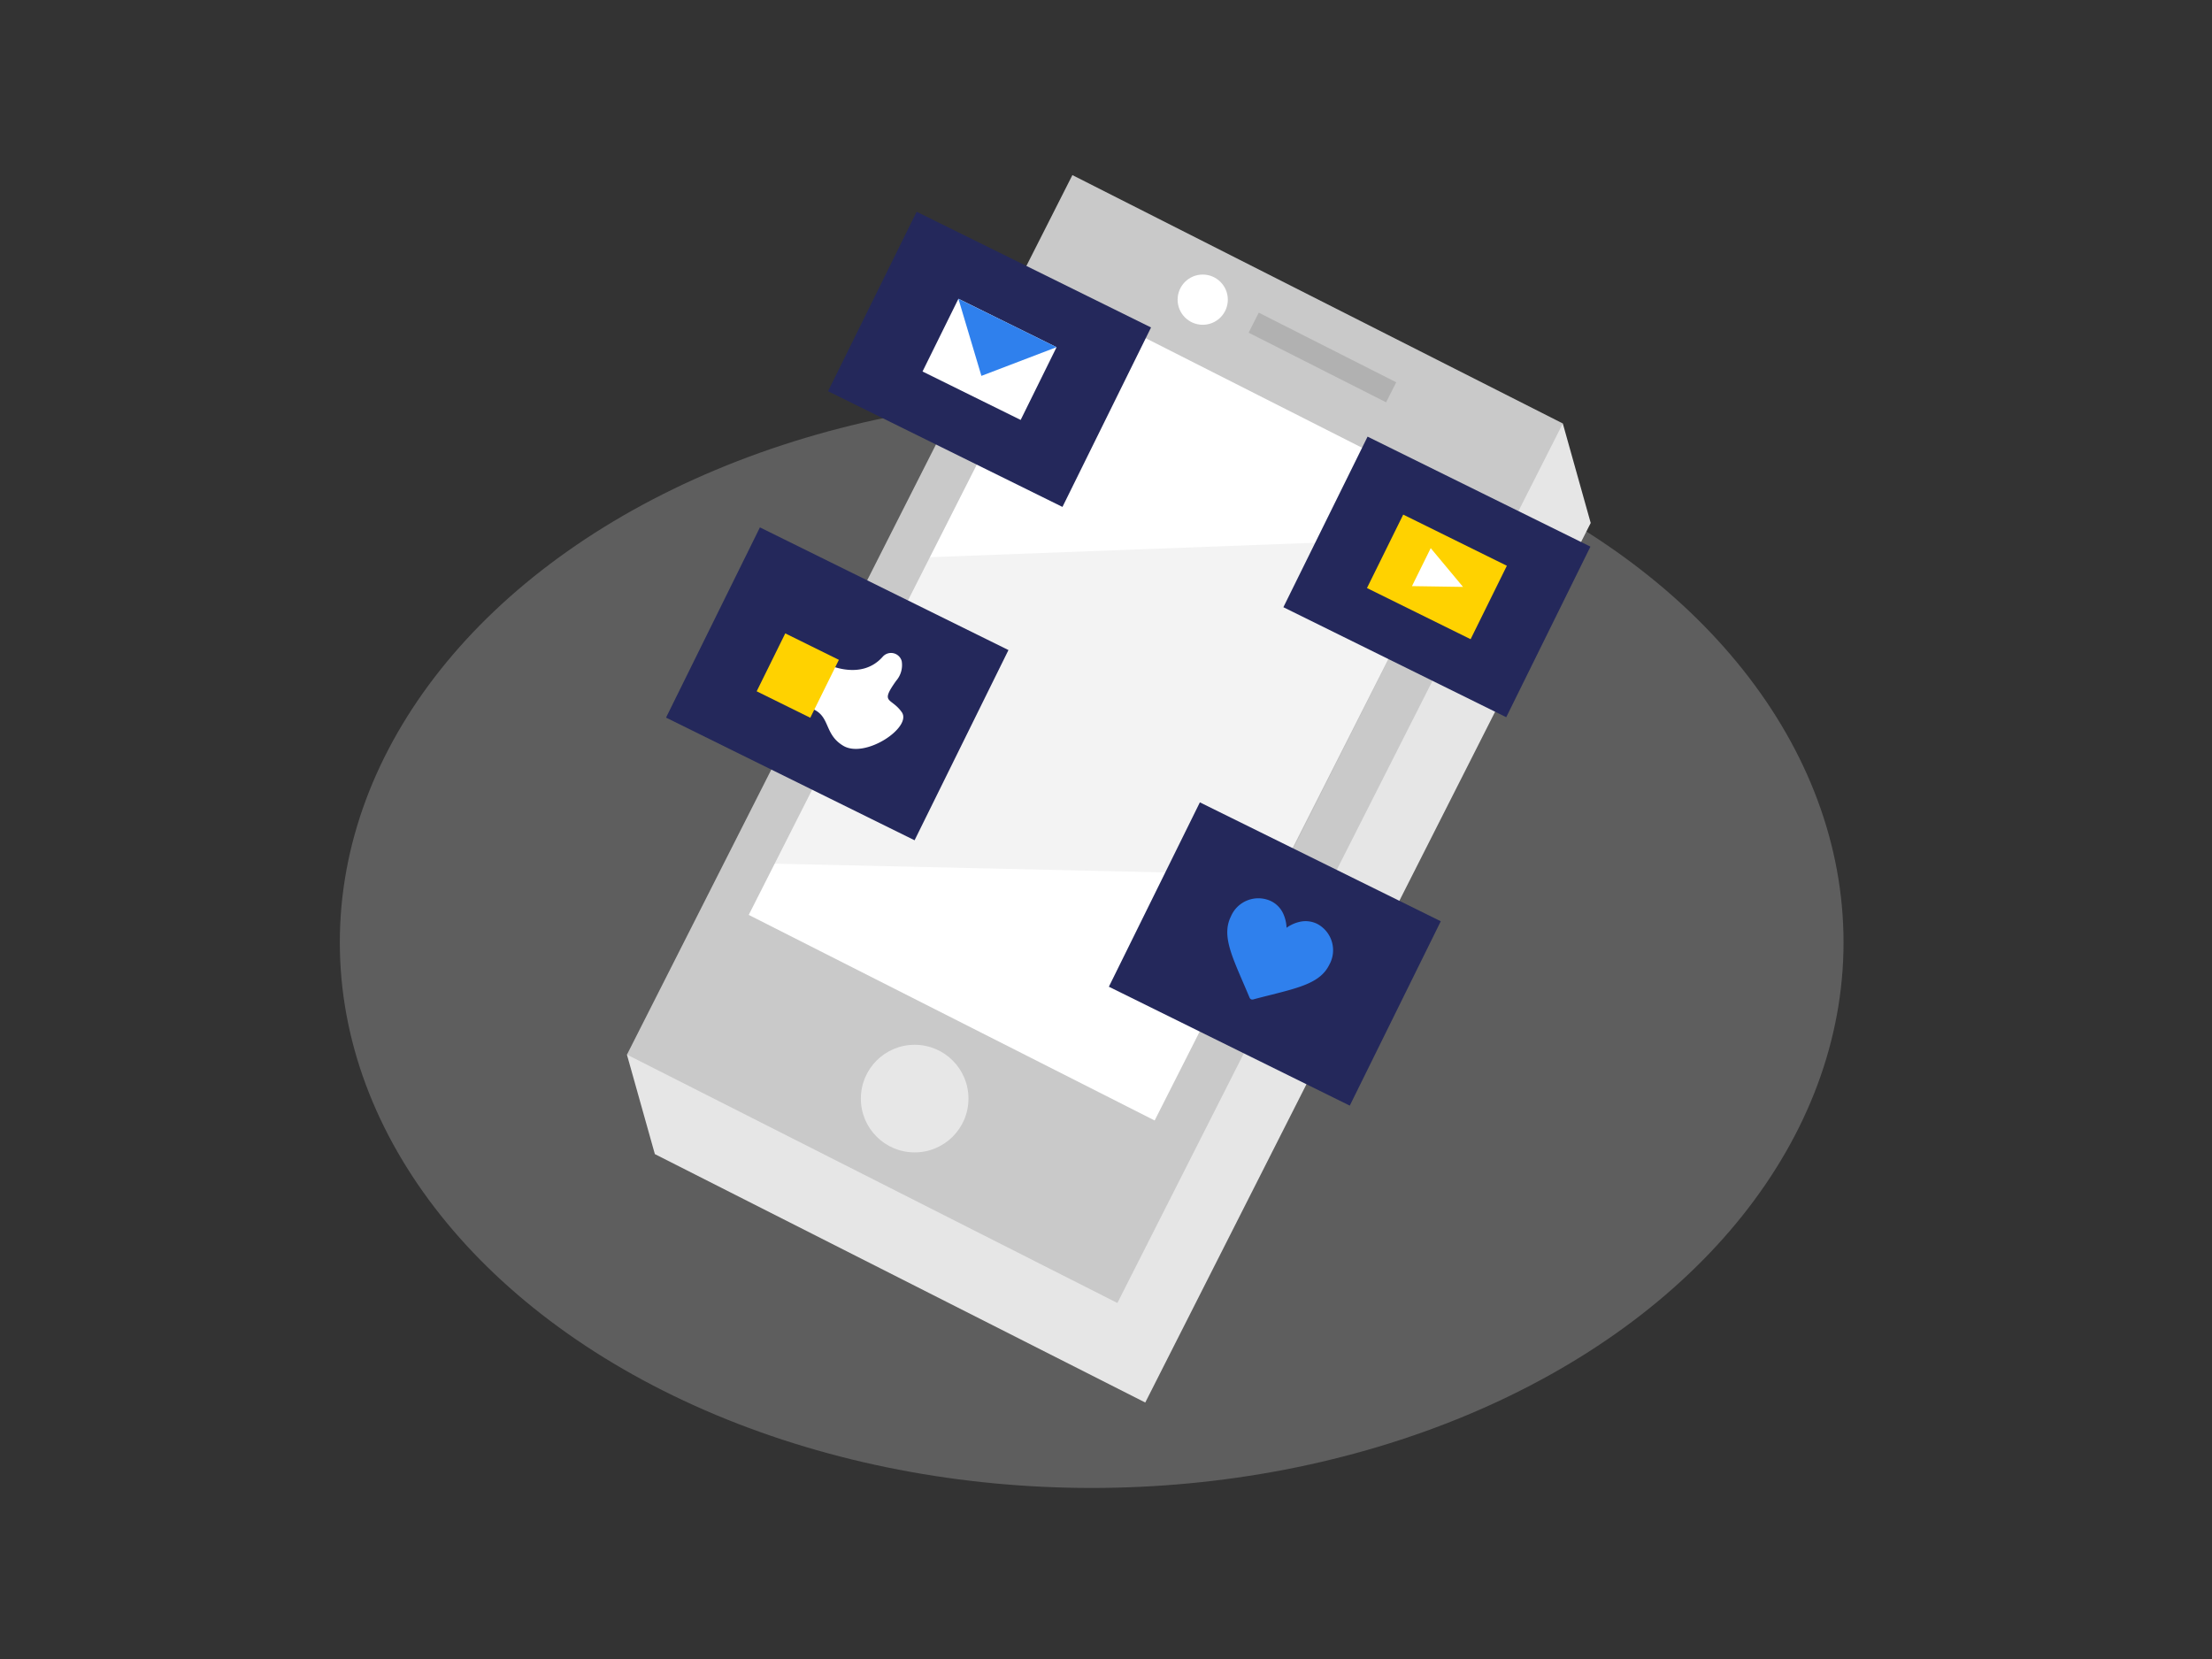 <svg id="Layer_1" data-name="Layer 1" xmlns="http://www.w3.org/2000/svg" viewBox="0 0 400 300"><rect x="0" y="0" width="400" height="300" fill="#333333" stroke="none"/><ellipse cx="197.41" cy="170.41" rx="135.96" ry="98.66" fill="#e6e6e6" opacity="0.24"/><polygon points="282.61 76.59 269.55 85.4 198.97 49.65 134.87 176.22 113.37 190.72 118.42 208.7 207.1 253.62 287.65 94.57 282.61 76.59" fill="#e6e6e6"/><rect x="148.28" y="44.51" width="99.41" height="178.28" transform="translate(81.75 -75.04) rotate(26.86)" fill="#c9c9c9"/><rect x="159.29" y="65.34" width="82.28" height="125.47" transform="translate(79.5 -76.75) rotate(26.86)" fill="#fff"/><circle cx="165.4" cy="198.66" r="9.73" fill="#fff" opacity="0.56"/><rect x="225.19" y="62.62" width="27.87" height="4.06" transform="translate(55.02 -101.07) rotate(26.86)" opacity="0.12"/><circle cx="217.49" cy="54.19" r="4.54" fill="#fff"/><polygon points="168.15 100.76 262.17 97.23 231.5 158.23 140.08 156.18 168.15 100.76" opacity="0.05"/><rect x="237.36" y="87.13" width="44.94" height="34.4" transform="translate(73.02 -104.23) rotate(26.27)" fill="#24285b"/><rect x="249.38" y="96.92" width="20.9" height="14.81" transform="translate(73.02 -104.23) rotate(26.27)" fill="#ffd200"/><polygon points="258.72 99.12 255.33 105.99 264.56 106.13 258.72 99.12" fill="#fff"/><rect x="126.34" y="104.48" width="50.12" height="38.36" transform="translate(70.37 -54.24) rotate(26.27)" fill="#24285b"/><path d="M149.16,119.93s6.42,3.42,10.47-1.18a2,2,0,0,1,3.43.81,4.34,4.34,0,0,1-1,3.54c-3,4.2-.94,2.94,1,5.67s-6.58,8.47-10.57,6.09-1.87-6.24-7.22-7.12Z" fill="#fff"/><rect x="138.86" y="116.33" width="10.81" height="11.68" transform="translate(68.97 -51.24) rotate(26.27)" fill="#ffd200"/><rect x="155.3" y="46.89" width="47.27" height="36.19" transform="translate(47.25 -72.49) rotate(26.27)" fill="#24285b"/><rect x="169.04" y="57.65" width="19.79" height="14.67" transform="translate(47.25 -72.49) rotate(26.27)" fill="#fff"/><polygon points="173.31 54.03 177.47 67.97 191.06 62.78 173.31 54.03" fill="#2f80ed"/><rect x="206.23" y="153.92" width="48.58" height="37.18" transform="translate(100.17 -84.21) rotate(26.27)" fill="#24285b"/><path d="M238.18,167.06a4.73,4.73,0,0,0-3.08-.38,6.5,6.5,0,0,0-2.45,1.09,6.73,6.73,0,0,0-.63-2.61,4.68,4.68,0,0,0-2.18-2.21,5.39,5.39,0,0,0-7.26,2.79c-1.56,3.16-.09,6.57,2.13,11.73.38.88.81,1.88,1.25,2.93a.59.59,0,0,0,.29.31.61.61,0,0,0,.44,0c1.1-.3,2.15-.56,3.07-.79,5.45-1.38,9.06-2.29,10.61-5.45A5.38,5.38,0,0,0,238.18,167.06Z" fill="#2f80ed"/></svg>